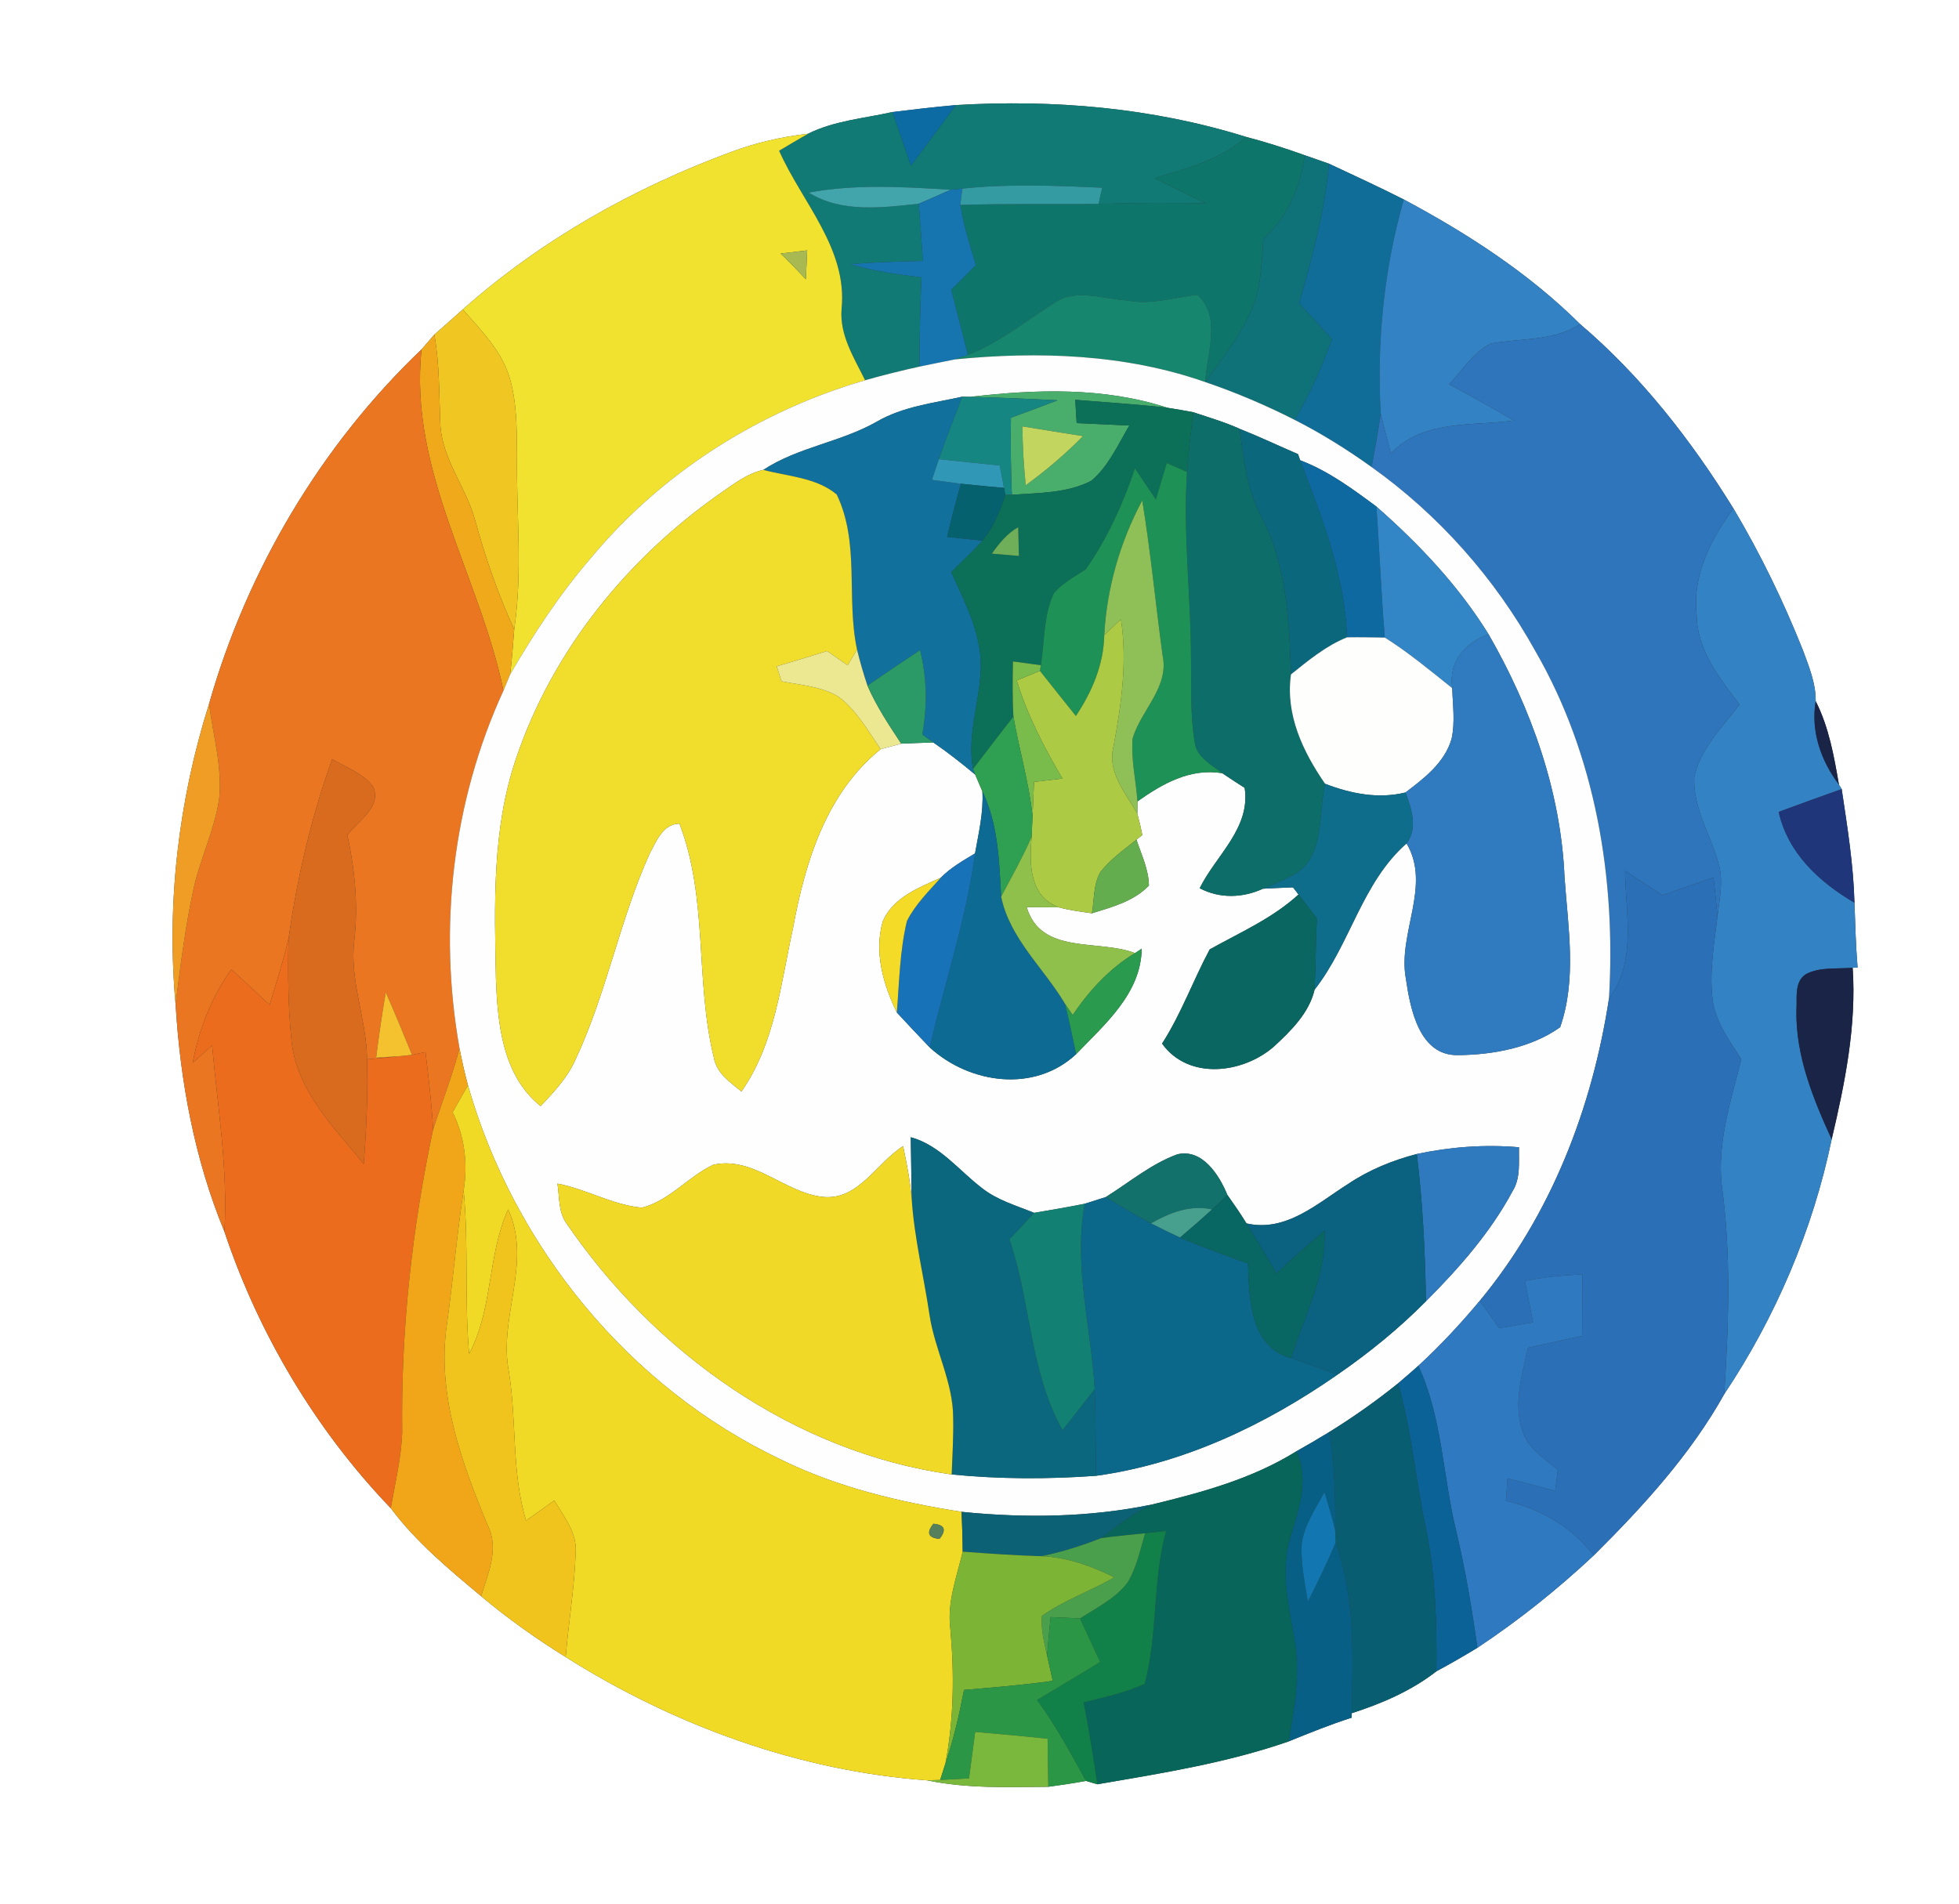 <?xml version="1.0" encoding="UTF-8" ?>
<!DOCTYPE svg PUBLIC "-//W3C//DTD SVG 1.1//EN" "http://www.w3.org/Graphics/SVG/1.1/DTD/svg11.dtd">
<svg width="250pt" height="243pt" viewBox="0 0 250 243" version="1.1" xmlns="http://www.w3.org/2000/svg">
<rect x="0" y="0" width="250" height="243" fill="#333333" stroke="none"/>
<g id="#ffffffff">
<path fill="#ffffff" opacity="1.00" d=" M 0.00 0.00 L 250.00 0.00 L 250.00 243.00 L 0.00 243.00 L 0.00 0.00 M 113.88 14.30 C 110.28 15.11 106.47 15.40 103.12 17.07 C 99.79 17.45 96.51 18.20 93.37 19.37 C 80.87 23.98 69.05 30.63 59.06 39.49 C 57.86 40.57 56.65 41.64 55.43 42.70 C 55.02 43.17 54.20 44.12 53.80 44.59 C 40.95 56.84 31.52 72.79 26.68 89.83 C 22.79 102.13 21.23 115.31 22.41 128.16 C 23.00 138.03 24.85 148.02 28.64 157.18 C 33.00 170.24 40.31 182.53 49.87 192.48 C 53.08 196.79 57.29 200.28 61.40 203.71 C 64.79 206.57 68.42 209.13 72.19 211.48 C 86.03 220.21 101.96 226.03 118.33 227.22 C 123.41 228.28 128.62 228.08 133.78 228.04 C 135.38 227.82 136.99 227.59 138.58 227.29 C 138.95 227.40 139.68 227.61 140.04 227.72 C 148.26 226.31 156.54 225.00 164.45 222.25 C 167.11 221.17 169.77 220.09 172.50 219.22 L 172.50 218.65 C 176.33 217.42 180.12 215.79 183.31 213.30 C 185.08 212.35 186.82 211.34 188.54 210.30 C 193.81 206.80 198.77 202.84 203.39 198.51 C 209.64 192.30 215.72 185.66 220.04 177.93 C 226.59 168.12 231.36 156.95 233.75 145.41 C 235.44 138.26 236.93 130.89 236.43 123.51 L 237.06 123.49 C 236.83 120.74 236.76 117.97 236.66 115.21 C 236.53 110.34 235.75 105.52 235.03 100.71 L 234.68 100.15 C 234.05 96.51 233.40 92.80 231.71 89.48 C 231.74 87.21 230.85 85.07 230.08 82.98 C 227.59 76.73 224.65 70.66 221.21 64.89 C 215.83 56.20 209.45 48.00 201.64 41.36 C 195.09 34.85 187.26 29.79 179.15 25.46 C 176.00 23.87 172.79 22.38 169.59 20.89 C 168.56 20.54 167.53 20.18 166.50 19.81 C 164.04 18.93 161.54 18.13 159.01 17.47 C 147.07 13.74 134.45 12.67 122.00 13.41 C 119.29 13.65 116.58 13.97 113.88 14.30 Z" />
</g>
<g id="#0d6ba3ff">
<path fill="#0d6ba3" opacity="1.00" d=" M 113.88 14.30 C 116.58 13.97 119.29 13.65 122.00 13.41 C 120.10 16.01 118.18 18.59 116.25 21.17 C 115.46 18.88 114.68 16.59 113.88 14.30 Z" />
</g>
<g id="#117a75ff">
<path fill="#117a75" opacity="1.00" d=" M 122.00 13.41 C 134.45 12.67 147.07 13.74 159.01 17.47 C 155.75 20.44 151.41 21.48 147.33 22.74 C 149.51 23.82 151.69 24.90 153.88 25.97 C 149.32 25.85 144.76 25.91 140.20 26.02 C 140.31 25.50 140.53 24.48 140.65 23.96 C 134.71 23.69 128.74 23.44 122.81 24.07 C 122.44 24.11 121.70 24.18 121.33 24.22 C 115.29 23.85 109.19 23.47 103.20 24.58 C 107.43 27.20 112.56 26.50 117.24 26.00 C 117.45 28.43 117.61 30.87 117.77 33.30 C 114.70 33.38 111.63 33.45 108.57 33.72 C 111.51 34.62 114.56 35.01 117.59 35.41 C 117.43 39.20 117.36 42.99 117.34 46.79 C 115.01 47.30 112.69 47.88 110.40 48.53 C 109.00 45.67 107.12 42.77 107.40 39.42 C 108.18 31.73 102.35 25.83 99.43 19.24 C 100.66 18.51 101.88 17.77 103.12 17.07 C 106.47 15.40 110.28 15.11 113.88 14.30 C 114.68 16.59 115.46 18.88 116.25 21.17 C 118.18 18.59 120.10 16.01 122.00 13.41 Z" />
</g>
<g id="#f1e22fff">
<path fill="#f1e22f" opacity="1.00" d=" M 93.37 19.37 C 96.51 18.20 99.79 17.45 103.12 17.07 C 101.88 17.77 100.66 18.51 99.43 19.24 C 102.35 25.83 108.18 31.73 107.40 39.42 C 107.12 42.77 109.00 45.67 110.40 48.53 C 96.79 52.49 84.34 60.39 75.30 71.34 C 71.39 75.88 68.10 80.91 65.10 86.08 C 65.33 84.18 65.48 82.26 65.62 80.34 C 66.73 72.92 65.87 65.43 65.98 57.97 C 65.95 54.68 65.97 51.33 65.02 48.15 C 63.97 44.72 61.36 42.13 59.06 39.49 C 69.05 30.63 80.87 23.98 93.37 19.37 M 99.62 32.36 C 100.72 33.42 101.79 34.52 102.84 35.64 C 102.88 34.72 102.96 32.88 103.01 31.96 C 102.16 32.06 100.47 32.26 99.62 32.36 Z" />
</g>
<g id="#0e756bff">
<path fill="#0e756b" opacity="1.00" d=" M 147.33 22.74 C 151.41 21.48 155.75 20.44 159.01 17.47 C 161.54 18.13 164.04 18.93 166.50 19.81 C 165.93 23.86 164.34 27.71 161.22 30.45 C 161.01 33.56 160.94 36.78 159.65 39.68 C 158.18 42.99 155.89 45.83 153.81 48.76 C 153.99 45.19 155.93 40.47 152.82 37.62 C 149.83 37.95 146.86 38.96 143.84 38.34 C 140.78 38.19 137.33 36.74 134.54 38.66 C 130.92 40.94 127.56 43.73 123.52 45.29 C 122.81 42.52 122.11 39.74 121.39 36.97 C 122.44 35.93 123.49 34.89 124.54 33.84 C 123.77 31.31 122.97 28.78 122.55 26.16 C 128.43 25.96 134.31 26.09 140.20 26.02 C 144.76 25.91 149.32 25.85 153.88 25.97 C 151.69 24.90 149.51 23.82 147.33 22.74 Z" />
</g>
<g id="#0f7279ff">
<path fill="#0f7279" opacity="1.00" d=" M 166.50 19.81 C 167.53 20.18 168.56 20.54 169.59 20.89 C 169.08 26.97 167.43 32.86 165.80 38.71 C 167.19 40.23 168.58 41.75 169.98 43.27 C 168.70 46.84 167.14 50.31 165.21 53.58 C 161.53 51.71 157.72 50.09 153.81 48.76 C 155.89 45.83 158.18 42.99 159.65 39.68 C 160.94 36.78 161.01 33.56 161.22 30.45 C 164.34 27.71 165.93 23.86 166.50 19.81 Z" />
</g>
<g id="#0f6d97ff">
<path fill="#0f6d97" opacity="1.00" d=" M 169.59 20.89 C 172.79 22.38 176.00 23.87 179.15 25.46 C 176.61 34.34 175.69 43.57 176.20 52.78 C 175.89 55.07 175.47 57.34 175.04 59.61 C 171.91 57.37 168.64 55.32 165.21 53.58 C 167.14 50.31 168.70 46.84 169.98 43.27 C 168.58 41.75 167.19 40.23 165.80 38.71 C 167.43 32.86 169.08 26.97 169.59 20.89 Z" />
</g>
<g id="#42a5acff">
<path fill="#42a5ac" opacity="1.00" d=" M 103.20 24.58 C 109.19 23.47 115.29 23.85 121.33 24.22 C 119.96 24.80 118.62 25.44 117.24 26.00 C 112.56 26.50 107.43 27.20 103.20 24.58 Z" />
</g>
<g id="#1675afff">
<path fill="#1675af" opacity="1.00" d=" M 121.33 24.22 C 121.70 24.18 122.44 24.11 122.81 24.07 C 122.75 24.59 122.62 25.64 122.55 26.16 C 122.97 28.78 123.77 31.31 124.54 33.84 C 123.49 34.89 122.44 35.93 121.39 36.97 C 122.11 39.74 122.81 42.52 123.52 45.29 C 123.10 45.44 122.26 45.73 121.85 45.87 C 120.34 46.18 118.84 46.47 117.34 46.79 C 117.36 42.99 117.43 39.20 117.59 35.41 C 114.56 35.01 111.51 34.62 108.57 33.72 C 111.63 33.45 114.70 33.38 117.77 33.30 C 117.61 30.87 117.45 28.43 117.24 26.00 C 118.62 25.44 119.96 24.80 121.33 24.22 Z" />
</g>
<g id="#349ba3ff">
<path fill="#349ba3" opacity="1.00" d=" M 122.81 24.07 C 128.74 23.44 134.71 23.69 140.65 23.96 C 140.53 24.48 140.31 25.50 140.20 26.02 C 134.31 26.09 128.43 25.96 122.55 26.16 C 122.62 25.64 122.75 24.59 122.81 24.07 Z" />
</g>
<g id="#3382c4ff">
<path fill="#3382c4" opacity="1.00" d=" M 179.15 25.46 C 187.26 29.79 195.09 34.85 201.64 41.36 C 198.21 43.61 194.05 43.12 190.22 43.86 C 187.99 45.00 186.62 47.26 184.94 49.04 C 187.72 50.54 190.48 52.08 193.21 53.67 C 187.86 54.41 181.58 53.51 177.51 57.88 C 177.06 56.18 176.59 54.49 176.20 52.78 C 175.69 43.57 176.61 34.34 179.15 25.46 Z" />
<path fill="#3382c4" opacity="1.00" d=" M 221.21 64.89 C 224.65 70.66 227.59 76.73 230.08 82.98 C 230.85 85.07 231.74 87.21 231.71 89.48 C 231.07 93.36 232.38 97.06 234.68 100.15 L 235.03 100.71 C 232.34 101.66 229.66 102.63 226.99 103.62 C 228.17 108.90 232.17 112.58 236.66 115.21 C 236.76 117.97 236.83 120.74 237.06 123.49 L 236.43 123.51 C 234.44 123.69 232.26 123.37 230.44 124.34 C 228.93 125.35 229.37 127.40 229.25 128.95 C 229.15 134.77 231.38 140.21 233.75 145.41 C 231.36 156.95 226.59 168.12 220.04 177.93 C 220.61 168.99 220.94 160.00 219.70 151.09 C 219.17 145.66 220.90 140.39 222.23 135.20 C 220.77 132.89 219.02 130.59 218.59 127.82 C 218.08 124.21 218.75 120.58 219.17 117.00 C 219.41 114.82 219.95 112.57 219.36 110.39 C 218.38 106.63 216.00 103.15 216.22 99.15 C 217.00 95.51 219.82 92.80 221.99 89.92 C 219.42 86.52 216.52 82.90 216.52 78.41 C 215.96 73.41 218.34 68.79 221.21 64.89 Z" />
</g>
<g id="#a7b950ff">
<path fill="#a7b950" opacity="1.00" d=" M 99.62 32.36 C 100.47 32.26 102.16 32.06 103.01 31.96 C 102.96 32.88 102.88 34.72 102.84 35.64 C 101.79 34.52 100.72 33.42 99.62 32.36 Z" />
</g>
<g id="#17866eff">
<path fill="#17866e" opacity="1.00" d=" M 134.54 38.66 C 137.33 36.74 140.78 38.19 143.84 38.34 C 146.86 38.96 149.83 37.95 152.82 37.62 C 155.93 40.47 153.99 45.19 153.81 48.76 C 143.62 45.18 132.51 44.81 121.85 45.87 C 122.26 45.73 123.10 45.44 123.52 45.29 C 127.56 43.73 130.92 40.94 134.54 38.66 Z" />
</g>
<g id="#f0c622ff">
<path fill="#f0c622" opacity="1.00" d=" M 55.43 42.70 C 56.65 41.64 57.86 40.57 59.06 39.49 C 61.36 42.13 63.97 44.72 65.02 48.15 C 65.97 51.33 65.95 54.68 65.98 57.97 C 65.87 65.43 66.73 72.92 65.62 80.34 C 63.57 75.86 61.96 71.21 60.65 66.47 C 59.52 62.20 56.37 58.59 56.19 54.07 C 56.03 50.28 56.10 46.46 55.43 42.70 Z" />
</g>
<g id="#2e75bbff">
<path fill="#2e75bb" opacity="1.00" d=" M 190.22 43.86 C 194.05 43.12 198.21 43.61 201.64 41.36 C 209.45 48.00 215.83 56.20 221.21 64.89 C 218.34 68.79 215.96 73.41 216.52 78.41 C 216.52 82.90 219.42 86.52 221.99 89.92 C 219.82 92.80 217.00 95.51 216.22 99.15 C 216.00 103.15 218.38 106.63 219.36 110.39 C 219.95 112.57 219.41 114.82 219.17 117.00 C 219.04 115.33 218.85 113.66 218.67 111.99 C 216.49 112.74 214.32 113.50 212.15 114.26 C 210.56 113.22 208.96 112.18 207.38 111.14 C 207.46 116.64 208.90 122.68 205.33 127.46 C 206.24 112.19 203.65 96.42 195.92 83.07 C 190.80 73.83 183.64 65.74 175.04 59.61 C 175.47 57.34 175.89 55.07 176.20 52.78 C 176.59 54.49 177.06 56.18 177.51 57.88 C 181.58 53.51 187.86 54.41 193.21 53.67 C 190.48 52.08 187.72 50.54 184.94 49.04 C 186.62 47.26 187.99 45.00 190.22 43.86 Z" />
</g>
<g id="#f1a91cff">
<path fill="#f1a91c" opacity="1.00" d=" M 53.80 44.59 C 54.20 44.12 55.02 43.17 55.43 42.70 C 56.10 46.46 56.03 50.28 56.19 54.07 C 56.37 58.59 59.52 62.20 60.65 66.47 C 61.96 71.21 63.57 75.86 65.62 80.34 C 65.48 82.26 65.33 84.18 65.10 86.08 C 64.89 86.60 64.46 87.63 64.25 88.14 C 61.21 73.49 52.13 60.07 53.80 44.59 Z" />
</g>
<g id="#ea7622ff">
<path fill="#ea7622" opacity="1.00" d=" M 26.68 89.83 C 31.52 72.79 40.95 56.84 53.80 44.59 C 52.13 60.07 61.21 73.49 64.25 88.14 C 57.73 102.35 55.91 118.42 58.64 133.79 C 57.73 137.31 56.38 140.70 55.27 144.16 C 55.10 140.85 54.69 137.56 54.30 134.27 C 53.87 134.36 53.01 134.54 52.58 134.63 C 51.50 131.95 50.39 129.29 49.23 126.64 C 48.75 129.41 48.35 132.20 48.00 134.99 C 48.73 134.94 50.18 134.85 50.91 134.80 C 49.56 134.94 48.20 135.08 46.84 135.20 C 46.80 130.12 44.61 125.26 45.20 120.14 C 45.74 115.60 45.30 111.04 44.33 106.59 C 45.63 104.76 48.68 103.10 47.66 100.49 C 46.43 98.71 44.19 97.99 42.40 96.88 C 39.72 104.29 37.94 111.99 36.82 119.79 C 36.17 122.65 35.23 125.43 34.41 128.25 C 32.79 126.73 31.16 125.22 29.53 123.71 C 26.99 127.26 25.40 131.37 24.59 135.65 C 25.42 134.90 26.25 134.16 27.07 133.42 C 27.78 141.33 29.11 149.21 28.64 157.18 C 24.85 148.02 23.00 138.03 22.41 128.16 C 23.02 123.32 23.62 118.47 24.65 113.69 C 25.48 109.71 27.36 106.00 27.97 101.97 C 28.39 97.87 27.19 93.86 26.68 89.83 Z" />
</g>
<g id="#fdfefdff">
<path fill="#fdfefd" opacity="1.00" d=" M 121.85 45.87 C 132.51 44.81 143.62 45.18 153.81 48.76 C 157.72 50.09 161.53 51.71 165.21 53.58 C 168.64 55.32 171.91 57.37 175.04 59.61 C 183.64 65.74 190.80 73.83 195.92 83.07 C 203.65 96.42 206.24 112.19 205.33 127.46 C 203.19 141.44 197.93 155.06 188.84 166.02 C 186.40 168.94 183.80 171.74 181.00 174.31 C 180.15 175.07 179.29 175.82 178.42 176.55 C 175.62 178.81 172.68 180.88 169.63 182.77 C 168.24 183.62 166.84 184.44 165.43 185.23 C 159.83 188.72 153.43 190.46 147.08 192.00 C 139.09 193.67 130.81 193.77 122.72 192.95 C 114.80 191.71 106.90 189.84 99.68 186.29 C 80.27 177.10 65.59 159.10 59.72 138.52 C 59.30 136.95 58.94 135.38 58.64 133.79 C 55.91 118.42 57.73 102.35 64.25 88.14 C 64.46 87.63 64.89 86.60 65.10 86.08 C 68.10 80.91 71.39 75.88 75.30 71.34 C 84.34 60.39 96.79 52.49 110.40 48.53 C 112.69 47.88 115.01 47.30 117.34 46.79 C 118.84 46.47 120.34 46.18 121.85 45.87 M 123.83 50.65 L 122.80 50.63 C 119.10 51.45 115.21 51.88 111.87 53.83 C 107.28 56.44 101.84 57.06 97.41 59.97 C 95.35 60.43 93.66 61.76 91.96 62.93 C 80.10 71.21 70.47 83.06 65.85 96.84 C 62.77 105.89 63.10 115.56 63.29 124.97 C 63.51 130.74 64.15 137.28 68.99 141.17 C 70.65 139.41 72.35 137.61 73.37 135.38 C 77.39 126.88 79.05 117.49 82.91 108.93 C 83.76 107.36 84.60 105.14 86.71 105.12 C 90.40 114.68 88.68 125.20 91.11 135.02 C 91.47 136.99 93.18 138.12 94.62 139.30 C 98.92 133.15 99.63 125.56 101.20 118.44 C 102.75 110.01 105.44 101.21 112.38 95.62 C 113.26 95.38 114.13 95.15 115.01 94.91 C 116.37 94.85 117.74 94.80 119.11 94.76 C 120.96 96.03 122.73 97.42 124.45 98.86 C 124.68 99.40 125.14 100.47 125.37 101.00 C 125.53 103.68 124.89 106.30 124.43 108.92 C 122.90 109.84 121.31 110.74 120.05 112.03 C 117.25 113.29 113.93 114.56 112.65 117.61 C 111.53 121.55 112.72 125.65 114.45 129.22 C 115.84 130.71 117.23 132.21 118.65 133.68 C 123.75 138.34 132.03 139.50 137.34 134.53 C 140.98 130.72 145.61 126.82 145.70 121.08 L 144.85 121.64 C 140.20 119.83 132.84 121.91 131.02 115.77 C 132.05 115.78 134.10 115.79 135.12 115.80 C 136.51 116.18 137.94 116.35 139.35 116.56 C 141.93 115.75 144.69 115.04 146.62 113.02 C 146.59 110.96 145.66 109.07 145.03 107.16 L 145.78 106.57 C 145.60 105.65 145.39 104.74 145.14 103.84 C 145.15 103.45 145.15 102.67 145.16 102.28 C 148.34 100.02 151.92 98.00 155.98 98.68 C 156.92 99.32 157.88 99.94 158.84 100.55 C 159.62 105.71 155.18 109.15 153.10 113.36 C 155.66 114.71 158.59 114.61 161.19 113.42 C 162.46 113.35 163.73 113.30 165.01 113.25 C 165.18 113.48 165.53 113.94 165.71 114.16 C 162.38 117.22 158.25 119.00 154.38 121.17 C 152.28 125.08 150.74 129.40 148.30 133.19 C 151.67 137.90 158.62 137.02 162.57 133.57 C 164.74 131.57 167.07 129.28 167.76 126.31 C 172.33 120.48 173.79 112.65 179.50 107.64 C 182.70 113.05 178.35 119.12 179.41 124.89 C 179.97 128.73 181.11 134.79 186.10 134.66 C 190.56 134.62 195.44 133.71 199.10 131.10 C 201.25 124.93 200.10 118.29 199.66 111.94 C 199.19 100.98 195.39 90.39 189.96 80.94 C 186.13 74.75 181.10 69.44 175.65 64.65 C 172.60 62.39 169.51 60.10 165.92 58.74 L 165.65 57.96 C 163.16 56.89 160.72 55.73 158.20 54.73 C 156.29 53.86 154.26 53.28 152.28 52.61 C 151.18 52.40 150.08 52.21 148.98 52.04 C 140.89 49.39 132.18 49.67 123.83 50.65 M 116.23 145.14 C 116.26 147.77 116.31 150.41 116.35 153.05 C 116.16 150.77 115.72 148.52 115.25 146.28 C 111.87 148.40 109.56 153.21 105.05 152.76 C 100.14 152.26 96.22 147.53 91.03 148.65 C 87.81 150.17 85.46 153.22 81.94 154.13 C 78.19 153.81 74.83 151.75 71.14 151.06 C 71.40 152.67 71.25 154.46 72.14 155.91 C 83.44 172.57 101.26 185.34 121.45 188.18 C 127.57 188.78 133.74 188.79 139.87 188.35 C 151.06 186.81 161.47 181.85 170.67 175.45 C 174.71 172.66 178.53 169.56 181.98 166.07 C 186.19 161.85 190.20 157.30 193.03 152.02 C 194.08 150.33 193.80 148.31 193.85 146.42 C 189.48 146.04 185.09 146.37 180.81 147.28 C 177.72 148.09 174.73 149.30 172.08 151.08 C 168.13 153.57 164.13 157.30 159.07 156.14 C 158.31 154.89 157.47 153.69 156.63 152.50 C 155.60 149.98 153.44 146.56 150.25 147.32 C 146.89 148.55 144.12 150.90 141.11 152.78 C 140.44 152.99 139.10 153.42 138.43 153.63 C 136.28 154.06 134.13 154.43 131.97 154.79 C 129.71 153.87 127.28 153.18 125.34 151.65 C 122.36 149.39 119.99 146.18 116.23 145.14 Z" />
</g>
<g id="#49ad6cff">
<path fill="#49ad6c" opacity="1.00" d=" M 123.83 50.65 C 132.18 49.67 140.89 49.39 148.98 52.04 C 145.07 51.59 141.14 51.35 137.22 51.03 C 137.26 51.77 137.36 53.26 137.40 54.00 C 139.64 54.10 141.88 54.20 144.12 54.31 C 142.67 56.75 141.48 59.49 139.28 61.35 C 136.18 62.97 132.53 62.89 129.13 63.15 C 129.00 59.87 128.95 56.59 129.01 53.31 C 131.00 52.58 132.99 51.84 134.97 51.09 C 131.26 50.90 127.54 50.74 123.83 50.65 M 130.48 54.42 C 130.49 56.93 130.65 59.44 130.90 61.93 C 133.49 60.04 135.96 57.96 138.20 55.66 C 135.63 55.25 133.05 54.85 130.48 54.42 Z" />
</g>
<g id="#12719cff">
<path fill="#12719c" opacity="1.00" d=" M 111.87 53.83 C 115.21 51.88 119.10 51.45 122.80 50.63 C 121.78 53.28 120.74 55.92 119.82 58.60 C 119.59 59.26 119.15 60.58 118.93 61.24 C 120.16 61.41 121.39 61.59 122.63 61.74 C 121.99 63.98 121.41 66.25 120.87 68.52 C 122.38 68.67 123.89 68.83 125.40 69.00 C 124.11 70.37 122.75 71.69 121.40 73.01 C 123.01 76.61 124.93 80.24 125.16 84.26 C 125.33 88.92 123.30 93.46 124.18 98.14 L 124.45 98.86 C 122.73 97.42 120.96 96.03 119.11 94.76 C 118.76 94.51 118.05 94.01 117.70 93.76 C 118.34 90.18 118.30 86.52 117.41 82.98 C 115.16 84.47 112.93 85.98 110.70 87.50 C 110.19 85.98 109.74 84.44 109.37 82.89 C 107.97 76.37 109.76 69.31 106.78 63.11 C 104.21 60.95 100.55 60.80 97.41 59.97 C 101.84 57.06 107.28 56.44 111.87 53.83 Z" />
</g>
<g id="#158681ff">
<path fill="#158681" opacity="1.00" d=" M 122.80 50.63 L 123.83 50.65 C 127.54 50.74 131.26 50.90 134.97 51.09 C 132.99 51.84 131.00 52.58 129.01 53.31 C 128.95 56.59 129.00 59.87 129.13 63.15 L 128.29 63.17 L 128.13 62.27 C 127.99 61.56 127.71 60.12 127.58 59.41 C 124.99 59.15 122.40 58.88 119.82 58.60 C 120.74 55.92 121.78 53.28 122.80 50.63 Z" />
</g>
<g id="#0c7058ff">
<path fill="#0c7058" opacity="1.00" d=" M 137.22 51.03 C 141.14 51.35 145.07 51.59 148.98 52.04 C 150.08 52.21 151.18 52.40 152.28 52.61 C 151.98 55.15 151.66 57.68 151.48 60.23 C 150.84 59.95 149.54 59.39 148.89 59.10 C 148.43 60.65 147.97 62.20 147.51 63.75 C 146.61 62.43 145.73 61.10 144.84 59.77 C 143.31 64.32 141.32 68.72 138.56 72.66 C 137.16 73.58 135.63 74.39 134.51 75.68 C 133.14 78.54 133.32 81.82 132.83 84.90 C 131.64 84.74 130.46 84.58 129.27 84.42 C 129.23 86.76 129.19 89.11 129.33 91.45 C 127.59 93.66 125.89 95.90 124.18 98.14 C 123.30 93.46 125.33 88.92 125.16 84.26 C 124.93 80.24 123.01 76.61 121.40 73.01 C 122.75 71.69 124.11 70.37 125.40 69.00 C 126.73 67.26 127.66 65.25 128.29 63.17 L 129.13 63.15 C 132.53 62.89 136.18 62.97 139.28 61.35 C 141.48 59.49 142.67 56.75 144.12 54.31 C 141.88 54.20 139.64 54.10 137.40 54.00 C 137.36 53.26 137.26 51.77 137.22 51.03 M 126.58 70.66 C 127.44 70.73 129.17 70.87 130.03 70.95 C 130.01 70.03 129.96 68.20 129.94 67.28 C 128.52 68.09 127.50 69.35 126.58 70.66 Z" />
</g>
<g id="#0c6d69ff">
<path fill="#0c6d69" opacity="1.00" d=" M 152.28 52.61 C 154.26 53.28 156.29 53.86 158.20 54.73 C 158.69 58.58 159.12 62.51 160.98 65.99 C 164.21 72.16 164.53 79.25 164.75 86.07 C 164.02 91.21 166.27 95.92 169.10 100.03 C 168.18 104.00 169.16 109.76 164.75 111.81 C 163.60 112.43 162.40 112.94 161.19 113.42 C 158.59 114.61 155.66 114.71 153.10 113.36 C 155.18 109.15 159.62 105.71 158.84 100.55 C 157.88 99.94 156.92 99.32 155.98 98.68 C 154.59 97.58 152.63 96.63 152.45 94.65 C 151.85 91.13 152.07 87.55 151.99 84.01 C 151.98 76.08 150.96 68.16 151.48 60.23 C 151.66 57.68 151.98 55.15 152.28 52.61 Z" />
</g>
<g id="#c1d55fff">
<path fill="#c1d55f" opacity="1.00" d=" M 130.48 54.42 C 133.05 54.85 135.63 55.25 138.20 55.66 C 135.96 57.96 133.49 60.04 130.90 61.93 C 130.65 59.44 130.49 56.93 130.48 54.42 Z" />
</g>
<g id="#0b677cff">
<path fill="#0b677c" opacity="1.00" d=" M 158.20 54.73 C 160.72 55.73 163.16 56.89 165.65 57.96 L 165.92 58.74 C 168.73 66.04 171.61 73.41 171.90 81.34 C 169.22 82.42 166.98 84.28 164.75 86.07 C 164.53 79.25 164.21 72.16 160.98 65.99 C 159.12 62.51 158.69 58.58 158.20 54.73 Z" />
</g>
<g id="#3197b7ff">
<path fill="#3197b7" opacity="1.00" d=" M 118.93 61.24 C 119.15 60.58 119.59 59.26 119.82 58.60 C 122.40 58.88 124.99 59.15 127.58 59.41 C 127.71 60.12 127.99 61.56 128.13 62.27 C 126.29 62.10 124.46 61.94 122.63 61.74 C 121.39 61.59 120.16 61.41 118.93 61.24 Z" />
</g>
<g id="#1e9256ff">
<path fill="#1e9256" opacity="1.00" d=" M 148.89 59.10 C 149.54 59.39 150.84 59.95 151.48 60.23 C 150.96 68.16 151.98 76.08 151.99 84.01 C 152.07 87.55 151.85 91.13 152.45 94.65 C 152.63 96.63 154.59 97.58 155.98 98.68 C 151.92 98.00 148.34 100.02 145.16 102.28 C 144.97 99.60 144.32 96.94 144.54 94.25 C 145.60 90.62 149.25 87.71 148.36 83.62 C 147.47 77.04 146.84 70.43 145.77 63.87 C 142.93 69.18 141.25 75.04 140.92 81.05 C 140.85 84.82 139.36 88.29 137.30 91.38 C 135.76 89.47 134.24 87.54 132.71 85.62 L 132.83 84.90 C 133.32 81.82 133.14 78.54 134.51 75.68 C 135.63 74.39 137.16 73.58 138.56 72.66 C 141.32 68.72 143.31 64.32 144.84 59.77 C 145.73 61.10 146.61 62.43 147.51 63.75 C 147.97 62.20 148.43 60.65 148.89 59.10 Z" />
</g>
<g id="#0d699fff">
<path fill="#0d699f" opacity="1.00" d=" M 165.92 58.74 C 169.51 60.10 172.60 62.39 175.65 64.65 C 176.06 70.22 176.26 75.81 176.73 81.37 C 175.12 81.35 173.51 81.31 171.90 81.34 C 171.61 73.41 168.73 66.04 165.92 58.74 Z" />
</g>
<g id="#f1de2cff">
<path fill="#f1de2c" opacity="1.00" d=" M 91.96 62.93 C 93.66 61.76 95.35 60.43 97.41 59.97 C 100.55 60.80 104.21 60.95 106.78 63.11 C 109.76 69.31 107.97 76.37 109.37 82.89 C 109.07 83.39 108.47 84.40 108.17 84.91 C 107.29 84.30 106.43 83.69 105.55 83.09 C 103.41 83.76 101.27 84.41 99.12 85.04 C 99.32 85.68 99.52 86.31 99.73 86.95 C 102.19 87.45 104.85 87.59 107.04 88.94 C 109.34 90.69 110.78 93.27 112.38 95.62 C 105.44 101.21 102.75 110.01 101.20 118.44 C 99.63 125.56 98.92 133.15 94.62 139.30 C 93.18 138.12 91.47 136.99 91.11 135.02 C 88.68 125.20 90.40 114.68 86.71 105.12 C 84.60 105.14 83.76 107.36 82.91 108.93 C 79.05 117.49 77.39 126.88 73.37 135.38 C 72.35 137.61 70.65 139.41 68.99 141.17 C 64.15 137.28 63.51 130.74 63.29 124.97 C 63.10 115.56 62.77 105.89 65.85 96.84 C 70.47 83.06 80.10 71.21 91.96 62.93 Z" />
</g>
<g id="#06616fff">
<path fill="#06616f" opacity="1.00" d=" M 122.63 61.74 C 124.46 61.94 126.29 62.10 128.13 62.27 L 128.29 63.17 C 127.66 65.25 126.73 67.26 125.40 69.00 C 123.89 68.83 122.38 68.67 120.87 68.52 C 121.41 66.25 121.99 63.98 122.63 61.74 Z" />
</g>
<g id="#8ec057ff">
<path fill="#8ec057" opacity="1.00" d=" M 140.92 81.05 C 141.25 75.04 142.93 69.18 145.77 63.87 C 146.84 70.43 147.47 77.04 148.36 83.62 C 149.25 87.71 145.60 90.62 144.54 94.25 C 144.32 96.94 144.97 99.60 145.16 102.28 C 145.15 102.67 145.15 103.45 145.14 103.84 C 143.65 101.20 141.24 98.52 142.11 95.24 C 143.10 89.90 143.88 84.47 143.05 79.04 C 142.52 79.55 141.46 80.55 140.92 81.05 Z" />
</g>
<g id="#3386c6ff">
<path fill="#3386c6" opacity="1.00" d=" M 175.65 64.65 C 181.10 69.44 186.13 74.75 189.96 80.94 C 186.98 82.04 184.82 84.46 185.33 87.83 C 182.53 85.59 179.77 83.29 176.73 81.37 C 176.26 75.81 176.06 70.22 175.65 64.65 Z" />
</g>
<g id="#70af59ff">
<path fill="#70af59" opacity="1.00" d=" M 126.58 70.66 C 127.50 69.35 128.52 68.09 129.94 67.28 C 129.96 68.20 130.01 70.03 130.03 70.95 C 129.17 70.87 127.44 70.73 126.58 70.66 Z" />
</g>
<g id="#acca44ff">
<path fill="#acca44" opacity="1.00" d=" M 143.05 79.04 C 143.88 84.47 143.10 89.90 142.11 95.24 C 141.24 98.52 143.65 101.20 145.14 103.84 C 145.39 104.74 145.60 105.65 145.78 106.57 L 145.03 107.16 C 143.43 108.46 141.69 109.66 140.42 111.31 C 139.52 112.89 139.65 114.81 139.35 116.56 C 137.94 116.35 136.51 116.18 135.12 115.80 C 131.31 114.37 131.36 110.20 131.65 106.81 C 131.68 106.13 131.74 104.79 131.77 104.12 C 131.83 102.67 131.90 101.23 131.96 99.79 C 133.17 99.64 134.37 99.50 135.58 99.36 C 133.24 95.39 131.10 91.27 129.75 86.84 C 130.49 86.54 131.97 85.93 132.71 85.62 C 134.24 87.54 135.76 89.47 137.30 91.38 C 139.36 88.29 140.85 84.82 140.92 81.05 C 141.46 80.55 142.52 79.55 143.05 79.04 Z" />
</g>
<g id="#fefefdff">
<path fill="#fefefd" opacity="1.00" d=" M 164.75 86.07 C 166.98 84.28 169.22 82.42 171.90 81.34 C 173.51 81.31 175.12 81.35 176.73 81.37 C 179.77 83.29 182.53 85.59 185.33 87.83 C 185.39 89.98 185.72 92.18 185.24 94.31 C 184.37 97.32 181.76 99.33 179.36 101.14 C 175.89 102.00 172.37 101.29 169.10 100.03 C 166.27 95.92 164.02 91.21 164.75 86.07 Z" />
</g>
<g id="#307bbfff">
<path fill="#307bbf" opacity="1.00" d=" M 185.33 87.83 C 184.82 84.46 186.98 82.04 189.96 80.94 C 195.39 90.39 199.19 100.98 199.66 111.94 C 200.10 118.29 201.25 124.93 199.10 131.10 C 195.44 133.71 190.56 134.62 186.10 134.66 C 181.11 134.79 179.97 128.73 179.41 124.89 C 178.35 119.12 182.70 113.05 179.50 107.64 C 180.98 105.62 180.13 103.25 179.36 101.14 C 181.76 99.33 184.37 97.32 185.24 94.31 C 185.72 92.18 185.39 89.98 185.33 87.83 Z" />
</g>
<g id="#ece891ff">
<path fill="#ece891" opacity="1.00" d=" M 105.55 83.09 C 106.43 83.69 107.29 84.30 108.17 84.91 C 108.47 84.40 109.07 83.39 109.37 82.89 C 109.74 84.44 110.19 85.98 110.70 87.50 C 111.84 90.12 113.43 92.52 115.01 94.91 C 114.13 95.15 113.26 95.38 112.38 95.62 C 110.78 93.27 109.34 90.69 107.04 88.94 C 104.85 87.59 102.19 87.45 99.73 86.95 C 99.52 86.31 99.32 85.68 99.12 85.04 C 101.27 84.41 103.41 83.76 105.55 83.09 Z" />
</g>
<g id="#2c9a67ff">
<path fill="#2c9a67" opacity="1.00" d=" M 110.70 87.50 C 112.93 85.98 115.16 84.47 117.41 82.98 C 118.30 86.52 118.34 90.18 117.70 93.76 C 118.05 94.01 118.76 94.51 119.11 94.76 C 117.74 94.80 116.37 94.85 115.01 94.91 C 113.43 92.52 111.84 90.12 110.70 87.50 Z" />
</g>
<g id="#7abc4cff">
<path fill="#7abc4c" opacity="1.00" d=" M 129.27 84.42 C 130.46 84.58 131.64 84.74 132.83 84.90 L 132.71 85.62 C 131.97 85.93 130.49 86.54 129.75 86.84 C 131.10 91.27 133.24 95.39 135.58 99.36 C 134.37 99.50 133.17 99.64 131.96 99.79 C 131.90 101.23 131.83 102.67 131.77 104.12 C 131.30 99.83 130.06 95.69 129.33 91.45 C 129.19 89.11 129.23 86.76 129.27 84.42 Z" />
</g>
<g id="#ef9d24ff">
<path fill="#ef9d24" opacity="1.00" d=" M 22.41 128.16 C 21.23 115.31 22.79 102.13 26.68 89.83 C 27.19 93.86 28.39 97.87 27.97 101.97 C 27.36 106.00 25.48 109.71 24.65 113.69 C 23.62 118.47 23.02 123.32 22.41 128.16 Z" />
</g>
<g id="#192447ff">
<path fill="#192447" opacity="1.00" d=" M 234.68 100.15 C 232.38 97.06 231.07 93.36 231.71 89.48 C 233.40 92.80 234.05 96.51 234.68 100.15 Z" />
<path fill="#192447" opacity="1.00" d=" M 230.44 124.34 C 232.26 123.37 234.44 123.69 236.43 123.51 C 236.93 130.89 235.44 138.26 233.75 145.41 C 231.38 140.21 229.15 134.77 229.25 128.95 C 229.37 127.40 228.93 125.35 230.44 124.34 Z" />
</g>
<g id="#2fa051ff">
<path fill="#2fa051" opacity="1.00" d=" M 124.18 98.14 C 125.89 95.90 127.59 93.66 129.33 91.45 C 130.06 95.69 131.30 99.83 131.77 104.12 C 131.74 104.79 131.68 106.13 131.65 106.81 C 130.50 109.42 129.10 111.92 127.76 114.44 C 127.52 109.89 127.38 105.20 125.37 101.00 C 125.14 100.47 124.68 99.40 124.45 98.86 L 124.18 98.14 Z" />
</g>
<g id="#d86b1eff">
<path fill="#d86b1e" opacity="1.00" d=" M 42.40 96.88 C 44.19 97.99 46.43 98.71 47.66 100.49 C 48.68 103.10 45.63 104.76 44.33 106.59 C 45.30 111.04 45.74 115.60 45.20 120.14 C 44.61 125.26 46.80 130.12 46.84 135.20 C 46.97 139.65 46.76 144.10 46.42 148.54 C 42.61 143.88 37.89 139.20 37.21 132.91 C 36.75 128.56 36.73 124.17 36.82 119.79 C 37.94 111.99 39.72 104.29 42.40 96.88 Z" />
</g>
<g id="#0d6d8aff">
<path fill="#0d6d8a" opacity="1.00" d=" M 169.10 100.03 C 172.37 101.29 175.89 102.00 179.36 101.14 C 180.13 103.25 180.98 105.62 179.50 107.64 C 173.79 112.65 172.33 120.48 167.76 126.31 C 167.91 123.27 167.91 120.23 168.05 117.19 C 167.27 116.18 166.48 115.17 165.71 114.16 C 165.53 113.94 165.18 113.48 165.01 113.25 C 163.73 113.30 162.46 113.35 161.19 113.42 C 162.40 112.94 163.60 112.43 164.75 111.81 C 169.16 109.76 168.18 104.00 169.10 100.03 Z" />
</g>
<g id="#0d6a92ff">
<path fill="#0d6a92" opacity="1.00" d=" M 125.37 101.00 C 127.38 105.20 127.52 109.89 127.76 114.44 C 128.87 119.81 133.22 123.56 135.92 128.12 C 136.45 130.25 136.87 132.39 137.34 134.53 C 132.03 139.50 123.75 138.34 118.65 133.68 C 120.55 125.42 123.32 117.34 124.43 108.92 C 124.89 106.30 125.53 103.68 125.37 101.00 Z" />
</g>
<g id="#1f367bff">
<path fill="#1f367b" opacity="1.00" d=" M 226.99 103.62 C 229.66 102.63 232.34 101.66 235.03 100.71 C 235.75 105.52 236.53 110.34 236.66 115.21 C 232.17 112.58 228.17 108.90 226.99 103.62 Z" />
</g>
<g id="#8ec04bff">
<path fill="#8ec04b" opacity="1.00" d=" M 127.76 114.44 C 129.10 111.92 130.50 109.42 131.65 106.81 C 131.36 110.20 131.31 114.37 135.12 115.80 C 134.10 115.79 132.05 115.78 131.02 115.77 C 132.84 121.91 140.20 119.83 144.85 121.64 C 141.59 123.60 139.01 126.43 136.89 129.55 C 136.56 129.07 136.24 128.60 135.92 128.12 C 133.22 123.56 128.87 119.81 127.76 114.44 Z" />
</g>
<g id="#63ad4eff">
<path fill="#63ad4e" opacity="1.00" d=" M 140.42 111.31 C 141.69 109.66 143.43 108.46 145.03 107.16 C 145.66 109.07 146.59 110.96 146.62 113.02 C 144.69 115.04 141.93 115.75 139.35 116.56 C 139.65 114.81 139.52 112.89 140.42 111.31 Z" />
</g>
<g id="#1772b7ff">
<path fill="#1772b7" opacity="1.00" d=" M 120.05 112.03 C 121.31 110.74 122.90 109.84 124.43 108.92 C 123.32 117.34 120.55 125.42 118.65 133.68 C 117.23 132.21 115.84 130.71 114.45 129.22 C 114.77 125.32 114.82 121.36 115.74 117.54 C 116.80 115.44 118.50 113.77 120.05 112.03 Z" />
</g>
<g id="#2b6fb7ff">
<path fill="#2b6fb7" opacity="1.00" d=" M 207.38 111.14 C 208.96 112.18 210.56 113.22 212.15 114.26 C 214.32 113.50 216.49 112.74 218.67 111.99 C 218.85 113.66 219.04 115.33 219.17 117.00 C 218.75 120.58 218.08 124.21 218.59 127.82 C 219.02 130.59 220.77 132.89 222.23 135.20 C 220.90 140.39 219.17 145.66 219.70 151.09 C 220.94 160.00 220.61 168.99 220.04 177.93 C 215.72 185.66 209.64 192.30 203.39 198.51 C 200.60 194.88 196.61 192.58 192.18 191.54 C 192.23 190.83 192.33 189.40 192.39 188.69 C 194.42 189.19 196.45 189.72 198.48 190.28 C 198.59 189.37 198.69 188.47 198.80 187.57 C 197.07 186.13 194.90 184.84 194.27 182.52 C 193.11 179.05 194.25 175.43 195.00 172.00 C 197.30 171.50 199.60 170.99 201.91 170.49 C 201.92 167.87 201.94 165.26 201.95 162.65 C 199.48 162.74 197.02 162.99 194.60 163.47 C 194.94 165.23 195.29 166.99 195.64 168.76 C 194.20 169.00 192.76 169.25 191.32 169.50 C 190.49 168.34 189.66 167.17 188.84 166.02 C 197.93 155.06 203.19 141.44 205.33 127.46 C 208.90 122.68 207.46 116.64 207.38 111.14 Z" />
</g>
<g id="#f3db28ff">
<path fill="#f3db28" opacity="1.00" d=" M 112.65 117.61 C 113.93 114.56 117.25 113.29 120.05 112.03 C 118.50 113.77 116.80 115.44 115.74 117.54 C 114.82 121.36 114.77 125.32 114.45 129.22 C 112.72 125.65 111.53 121.55 112.65 117.61 Z" />
</g>
<g id="#0a6661ff">
<path fill="#0a6661" opacity="1.00" d=" M 154.38 121.17 C 158.25 119.00 162.38 117.22 165.71 114.16 C 166.48 115.17 167.27 116.18 168.05 117.19 C 167.91 120.23 167.91 123.27 167.76 126.31 C 167.07 129.28 164.74 131.57 162.57 133.57 C 158.62 137.02 151.67 137.90 148.30 133.19 C 150.74 129.40 152.28 125.08 154.38 121.17 Z" />
</g>
<g id="#ea6c1cff">
<path fill="#ea6c1c" opacity="1.00" d=" M 34.41 128.25 C 35.23 125.43 36.17 122.65 36.82 119.79 C 36.73 124.17 36.75 128.56 37.21 132.91 C 37.89 139.20 42.61 143.88 46.42 148.54 C 46.76 144.10 46.97 139.65 46.84 135.20 C 48.20 135.08 49.56 134.94 50.91 134.80 C 51.33 134.76 52.16 134.67 52.58 134.63 C 53.01 134.54 53.87 134.36 54.30 134.27 C 54.69 137.56 55.10 140.85 55.27 144.16 C 52.58 156.84 51.15 169.84 51.33 182.81 C 51.21 186.08 50.43 189.27 49.87 192.48 C 40.31 182.53 33.00 170.24 28.64 157.18 C 29.11 149.21 27.78 141.33 27.07 133.42 C 26.25 134.16 25.42 134.90 24.59 135.65 C 25.40 131.37 26.99 127.26 29.53 123.71 C 31.16 125.22 32.79 126.73 34.41 128.25 Z" />
</g>
<g id="#2a9b4eff">
<path fill="#2a9b4e" opacity="1.00" d=" M 136.89 129.55 C 139.01 126.43 141.59 123.60 144.85 121.64 L 145.70 121.08 C 145.61 126.82 140.98 130.72 137.34 134.53 C 136.87 132.39 136.45 130.25 135.92 128.12 C 136.24 128.60 136.56 129.07 136.89 129.55 Z" />
</g>
<g id="#f4c22eff">
<path fill="#f4c22e" opacity="1.00" d=" M 48.00 134.99 C 48.35 132.20 48.75 129.41 49.23 126.64 C 50.39 129.29 51.50 131.95 52.58 134.63 C 52.16 134.67 51.33 134.76 50.91 134.80 C 50.18 134.85 48.73 134.94 48.00 134.99 Z" />
</g>
<g id="#f1a61aff">
<path fill="#f1a61a" opacity="1.00" d=" M 58.64 133.79 C 58.94 135.38 59.30 136.95 59.72 138.52 C 59.06 139.66 58.41 140.81 57.77 141.96 C 59.31 145.06 59.72 148.53 59.17 151.94 C 58.29 157.62 57.83 163.35 57.03 169.04 C 55.72 177.92 58.90 186.65 62.26 194.72 C 63.73 197.68 62.28 200.83 61.40 203.71 C 57.29 200.28 53.08 196.79 49.87 192.48 C 50.43 189.27 51.21 186.08 51.33 182.81 C 51.15 169.84 52.58 156.84 55.27 144.16 C 56.38 140.70 57.73 137.31 58.64 133.79 Z" />
</g>
<g id="#f1da25ff">
<path fill="#f1da25" opacity="1.00" d=" M 59.72 138.52 C 65.59 159.10 80.27 177.10 99.68 186.29 C 106.90 189.84 114.80 191.71 122.72 192.95 C 122.77 194.64 122.85 196.33 122.86 198.03 C 122.09 201.27 120.84 204.50 121.28 207.89 C 121.80 213.60 121.73 219.39 120.66 225.03 C 120.49 225.57 120.15 226.64 119.98 227.17 C 119.57 227.18 118.74 227.21 118.33 227.22 C 101.96 226.03 86.03 220.21 72.19 211.48 C 72.56 207.07 73.30 202.70 73.46 198.28 C 73.71 195.69 71.97 193.59 70.74 191.50 C 69.54 192.35 68.33 193.21 67.13 194.07 C 65.27 187.88 65.96 181.37 64.94 175.06 C 63.58 168.10 67.96 161.15 64.85 154.35 C 62.18 160.24 62.93 167.03 59.87 172.78 C 59.25 165.85 59.83 158.87 59.17 151.94 C 59.72 148.53 59.31 145.06 57.77 141.96 C 58.41 140.81 59.06 139.66 59.72 138.52 M 119.12 194.47 C 118.19 195.62 118.44 196.26 119.89 196.40 C 120.82 195.25 120.56 194.60 119.12 194.47 Z" />
</g>
<g id="#0a677dff">
<path fill="#0a677d" opacity="1.00" d=" M 116.23 145.14 C 119.99 146.18 122.36 149.39 125.34 151.65 C 127.28 153.18 129.71 153.87 131.97 154.79 C 130.95 155.93 129.89 157.05 128.82 158.16 C 131.56 166.17 131.39 175.00 135.59 182.54 C 136.97 180.80 138.34 179.04 139.70 177.28 C 139.84 180.97 139.81 184.66 139.87 188.35 C 133.74 188.79 127.57 188.78 121.45 188.18 C 121.54 185.77 121.69 183.35 121.64 180.94 C 121.63 176.37 119.28 172.26 118.62 167.81 C 117.89 162.88 116.68 158.02 116.35 153.05 C 116.31 150.41 116.26 147.77 116.23 145.14 Z" />
</g>
<g id="#2f7abeff">
<path fill="#2f7abe" opacity="1.00" d=" M 180.81 147.28 C 185.09 146.37 189.48 146.04 193.85 146.42 C 193.80 148.31 194.08 150.33 193.03 152.02 C 190.20 157.30 186.19 161.85 181.98 166.07 C 181.87 159.79 181.57 153.51 180.81 147.28 Z" />
</g>
<g id="#f1da27ff">
<path fill="#f1da27" opacity="1.00" d=" M 105.05 152.76 C 109.56 153.21 111.87 148.40 115.25 146.28 C 115.72 148.52 116.16 150.77 116.35 153.05 C 116.68 158.02 117.89 162.88 118.62 167.81 C 119.28 172.26 121.63 176.37 121.64 180.94 C 121.69 183.35 121.54 185.77 121.45 188.18 C 101.26 185.34 83.44 172.57 72.14 155.91 C 71.25 154.46 71.40 152.67 71.14 151.06 C 74.83 151.75 78.19 153.81 81.94 154.13 C 85.46 153.22 87.81 150.17 91.03 148.65 C 96.22 147.53 100.14 152.26 105.05 152.76 Z" />
</g>
<g id="#13716cff">
<path fill="#13716c" opacity="1.00" d=" M 141.11 152.78 C 144.12 150.90 146.89 148.55 150.25 147.32 C 153.44 146.56 155.60 149.98 156.63 152.50 C 155.99 153.13 155.35 153.75 154.69 154.36 C 151.91 153.73 149.27 154.77 146.89 156.13 C 144.91 155.10 143.01 153.94 141.11 152.78 Z" />
</g>
<g id="#0a6180ff">
<path fill="#0a6180" opacity="1.00" d=" M 172.08 151.08 C 174.73 149.30 177.72 148.09 180.81 147.28 C 181.57 153.51 181.87 159.79 181.98 166.07 C 178.53 169.56 174.71 172.66 170.67 175.45 C 168.71 174.71 166.72 174.04 164.76 173.33 C 166.42 167.97 169.24 162.83 169.04 157.06 C 166.95 158.82 164.92 160.66 162.91 162.51 C 161.62 160.38 160.36 158.25 159.07 156.14 C 164.13 157.30 168.13 153.57 172.08 151.08 Z" />
</g>
<g id="#f1c31dff">
<path fill="#f1c31d" opacity="1.00" d=" M 57.03 169.04 C 57.83 163.35 58.29 157.62 59.17 151.94 C 59.83 158.87 59.25 165.85 59.87 172.78 C 62.93 167.03 62.18 160.24 64.85 154.35 C 67.96 161.15 63.58 168.10 64.94 175.06 C 65.96 181.37 65.27 187.88 67.13 194.07 C 68.33 193.21 69.54 192.35 70.74 191.50 C 71.97 193.59 73.71 195.69 73.46 198.28 C 73.30 202.70 72.56 207.07 72.19 211.48 C 68.42 209.13 64.79 206.57 61.40 203.71 C 62.28 200.83 63.73 197.68 62.26 194.72 C 58.90 186.65 55.72 177.92 57.03 169.04 Z" />
</g>
<g id="#0b688bff">
<path fill="#0b688b" opacity="1.00" d=" M 138.43 153.63 C 139.10 153.42 140.44 152.99 141.11 152.78 C 143.01 153.94 144.91 155.10 146.89 156.13 C 148.11 156.76 149.35 157.36 150.60 157.94 C 153.43 159.18 156.36 160.18 159.26 161.26 C 159.45 165.73 159.46 171.88 164.76 173.33 C 166.72 174.04 168.71 174.71 170.67 175.45 C 161.47 181.85 151.06 186.81 139.87 188.35 C 139.81 184.66 139.84 180.97 139.70 177.28 C 139.25 169.40 136.98 161.55 138.43 153.63 Z" />
</g>
<g id="#479f8dff">
<path fill="#479f8d" opacity="1.00" d=" M 146.89 156.13 C 149.27 154.77 151.91 153.73 154.69 154.36 C 153.35 155.58 151.98 156.77 150.60 157.94 C 149.35 157.36 148.11 156.76 146.89 156.13 Z" />
</g>
<g id="#086663ff">
<path fill="#086663" opacity="1.00" d=" M 154.69 154.36 C 155.35 153.75 155.99 153.13 156.63 152.50 C 157.47 153.69 158.31 154.89 159.07 156.14 C 160.36 158.25 161.62 160.38 162.91 162.51 C 164.92 160.66 166.95 158.82 169.04 157.06 C 169.24 162.83 166.42 167.97 164.76 173.33 C 159.46 171.88 159.45 165.73 159.26 161.26 C 156.36 160.18 153.43 159.18 150.60 157.94 C 151.98 156.77 153.35 155.58 154.69 154.36 Z" />
</g>
<g id="#128072ff">
<path fill="#128072" opacity="1.00" d=" M 131.97 154.79 C 134.13 154.43 136.28 154.06 138.43 153.63 C 136.98 161.55 139.25 169.40 139.70 177.28 C 138.34 179.04 136.97 180.80 135.59 182.54 C 131.39 175.00 131.56 166.17 128.82 158.16 C 129.89 157.05 130.95 155.93 131.97 154.79 Z" />
</g>
<g id="#2e79bfff">
<path fill="#2e79bf" opacity="1.00" d=" M 194.60 163.47 C 197.02 162.99 199.48 162.74 201.95 162.65 C 201.94 165.26 201.92 167.87 201.91 170.49 C 199.60 170.99 197.30 171.50 195.00 172.00 C 194.25 175.43 193.11 179.05 194.27 182.52 C 194.90 184.84 197.07 186.13 198.80 187.57 C 198.69 188.47 198.59 189.37 198.48 190.28 C 196.45 189.72 194.42 189.19 192.39 188.69 C 192.33 189.40 192.23 190.83 192.18 191.54 C 196.61 192.58 200.60 194.88 203.39 198.51 C 198.77 202.84 193.81 206.80 188.54 210.30 C 187.83 205.24 186.98 200.19 185.79 195.22 C 184.11 188.26 184.05 180.90 181.00 174.31 C 183.80 171.74 186.40 168.94 188.84 166.02 C 189.66 167.17 190.49 168.34 191.32 169.50 C 192.76 169.25 194.20 169.00 195.64 168.76 C 195.29 166.99 194.94 165.23 194.60 163.47 Z" />
</g>
<g id="#0b6297ff">
<path fill="#0b6297" opacity="1.00" d=" M 178.42 176.55 C 179.29 175.82 180.15 175.07 181.00 174.31 C 184.05 180.90 184.11 188.26 185.79 195.22 C 186.98 200.19 187.83 205.24 188.54 210.30 C 186.82 211.34 185.08 212.35 183.31 213.30 C 183.37 207.20 183.21 201.06 181.97 195.07 C 180.66 188.92 180.14 182.61 178.42 176.55 Z" />
</g>
<g id="#095d70ff">
<path fill="#095d70" opacity="1.00" d=" M 169.63 182.77 C 172.68 180.88 175.62 178.81 178.42 176.55 C 180.14 182.61 180.66 188.92 181.97 195.07 C 183.21 201.06 183.37 207.20 183.31 213.30 C 180.12 215.79 176.33 217.42 172.50 218.65 C 172.66 211.32 172.96 203.89 170.45 196.86 C 170.43 196.45 170.40 195.63 170.38 195.23 C 170.45 191.06 170.30 186.89 169.63 182.77 Z" />
</g>
<g id="#085f86ff">
<path fill="#085f86" opacity="1.00" d=" M 165.43 185.23 C 166.84 184.44 168.24 183.62 169.63 182.77 C 170.30 186.89 170.45 191.06 170.38 195.23 C 169.98 193.62 169.50 192.04 169.03 190.45 C 167.88 192.55 166.46 194.61 166.12 197.02 C 165.98 199.51 166.52 201.97 166.90 204.42 C 168.15 201.93 169.38 199.43 170.45 196.86 C 172.96 203.89 172.66 211.32 172.50 218.65 L 172.50 219.22 C 169.77 220.09 167.11 221.17 164.45 222.25 C 165.15 218.08 165.96 213.81 165.23 209.58 C 164.54 205.21 163.33 200.70 164.63 196.33 C 165.67 192.72 167.16 188.89 165.43 185.23 Z" />
</g>
<g id="#07655aff">
<path fill="#07655a" opacity="1.00" d=" M 147.08 192.00 C 153.43 190.46 159.83 188.72 165.43 185.23 C 167.16 188.89 165.67 192.72 164.63 196.33 C 163.33 200.70 164.54 205.21 165.23 209.58 C 165.96 213.81 165.15 218.08 164.45 222.25 C 156.54 225.00 148.26 226.31 140.04 227.72 C 139.54 224.22 138.95 220.74 138.30 217.27 C 140.93 216.61 143.60 216.04 146.08 214.91 C 147.78 208.55 147.07 201.78 148.81 195.39 C 147.92 195.49 147.03 195.58 146.14 195.68 C 144.26 195.88 142.39 196.04 140.52 196.30 C 142.59 194.71 144.68 193.09 147.08 192.00 Z" />
</g>
<g id="#1277b1ff">
<path fill="#1277b1" opacity="1.00" d=" M 166.12 197.02 C 166.46 194.61 167.88 192.55 169.03 190.45 C 169.50 192.04 169.98 193.62 170.38 195.23 C 170.40 195.63 170.43 196.45 170.45 196.86 C 169.38 199.43 168.15 201.93 166.90 204.42 C 166.52 201.97 165.98 199.51 166.12 197.02 Z" />
</g>
<g id="#0c6174ff">
<path fill="#0c6174" opacity="1.00" d=" M 122.72 192.95 C 130.81 193.77 139.09 193.67 147.08 192.00 C 144.68 193.09 142.59 194.71 140.52 196.30 C 138.04 197.28 135.48 198.09 132.86 198.61 C 129.52 198.51 126.19 198.28 122.86 198.03 C 122.85 196.33 122.77 194.64 122.72 192.95 Z" />
</g>
<g id="#567f5bff">
<path fill="#567f5b" opacity="1.00" d=" M 119.12 194.47 C 120.56 194.60 120.82 195.25 119.89 196.40 C 118.44 196.26 118.19 195.62 119.12 194.47 Z" />
</g>
<g id="#128149ff">
<path fill="#128149" opacity="1.00" d=" M 146.14 195.68 C 147.03 195.58 147.92 195.49 148.81 195.39 C 147.07 201.78 147.78 208.55 146.08 214.91 C 143.60 216.04 140.93 216.61 138.30 217.27 C 138.95 220.74 139.54 224.22 140.04 227.72 C 139.68 227.61 138.95 227.40 138.58 227.29 C 136.64 223.76 134.73 220.21 132.34 216.96 C 135.04 215.37 137.72 213.75 140.40 212.12 C 139.54 210.26 138.68 208.41 137.83 206.56 C 139.96 205.17 142.37 204.02 143.92 201.94 C 145.06 200.02 145.52 197.80 146.14 195.68 Z" />
</g>
<g id="#499f4bff">
<path fill="#499f4b" opacity="1.00" d=" M 132.86 198.61 C 135.48 198.09 138.04 197.28 140.52 196.30 C 142.39 196.04 144.26 195.88 146.14 195.68 C 145.52 197.80 145.06 200.02 143.92 201.94 C 142.37 204.02 139.96 205.17 137.83 206.56 C 136.58 206.49 135.33 206.43 134.08 206.38 C 133.92 208.02 133.75 209.66 133.63 211.31 C 133.27 209.64 132.80 207.95 132.97 206.22 C 135.83 204.21 139.18 203.05 142.20 201.31 C 139.27 199.86 136.15 198.73 132.86 198.61 Z" />
</g>
<g id="#7cb536ff">
<path fill="#7cb536" opacity="1.00" d=" M 122.86 198.03 C 126.19 198.28 129.52 198.51 132.86 198.61 C 136.15 198.73 139.27 199.86 142.20 201.31 C 139.18 203.05 135.83 204.21 132.97 206.22 C 132.80 207.95 133.27 209.64 133.63 211.31 C 133.81 212.11 134.17 213.72 134.35 214.52 C 130.59 215.05 126.80 215.36 123.02 215.68 C 122.42 218.84 121.70 221.99 120.66 225.03 C 121.73 219.39 121.80 213.60 121.28 207.89 C 120.84 204.50 122.09 201.27 122.86 198.03 Z" />
</g>
<g id="#2b9646ff">
<path fill="#2b9646" opacity="1.00" d=" M 134.08 206.38 C 135.33 206.43 136.58 206.49 137.83 206.56 C 138.68 208.41 139.54 210.26 140.40 212.12 C 137.72 213.75 135.04 215.37 132.34 216.96 C 134.73 220.21 136.64 223.76 138.58 227.29 C 136.99 227.59 135.38 227.82 133.78 228.04 C 133.74 226.00 133.71 223.95 133.69 221.91 C 130.61 221.58 127.53 221.30 124.45 221.04 C 124.18 223.01 123.92 224.99 123.66 226.97 C 122.43 227.04 121.21 227.11 119.98 227.17 C 120.15 226.64 120.49 225.57 120.66 225.03 C 121.70 221.99 122.42 218.84 123.02 215.68 C 126.80 215.36 130.59 215.05 134.35 214.52 C 134.17 213.72 133.81 212.11 133.63 211.31 C 133.75 209.66 133.92 208.02 134.08 206.38 Z" />
</g>
<g id="#79b83cff">
<path fill="#79b83c" opacity="1.00" d=" M 124.45 221.04 C 127.53 221.30 130.61 221.58 133.69 221.91 C 133.71 223.95 133.74 226.00 133.78 228.04 C 128.62 228.08 123.41 228.28 118.33 227.22 C 118.74 227.21 119.57 227.18 119.98 227.17 C 121.21 227.11 122.43 227.04 123.66 226.97 C 123.92 224.99 124.18 223.01 124.45 221.04 Z" />
</g>
</svg>
